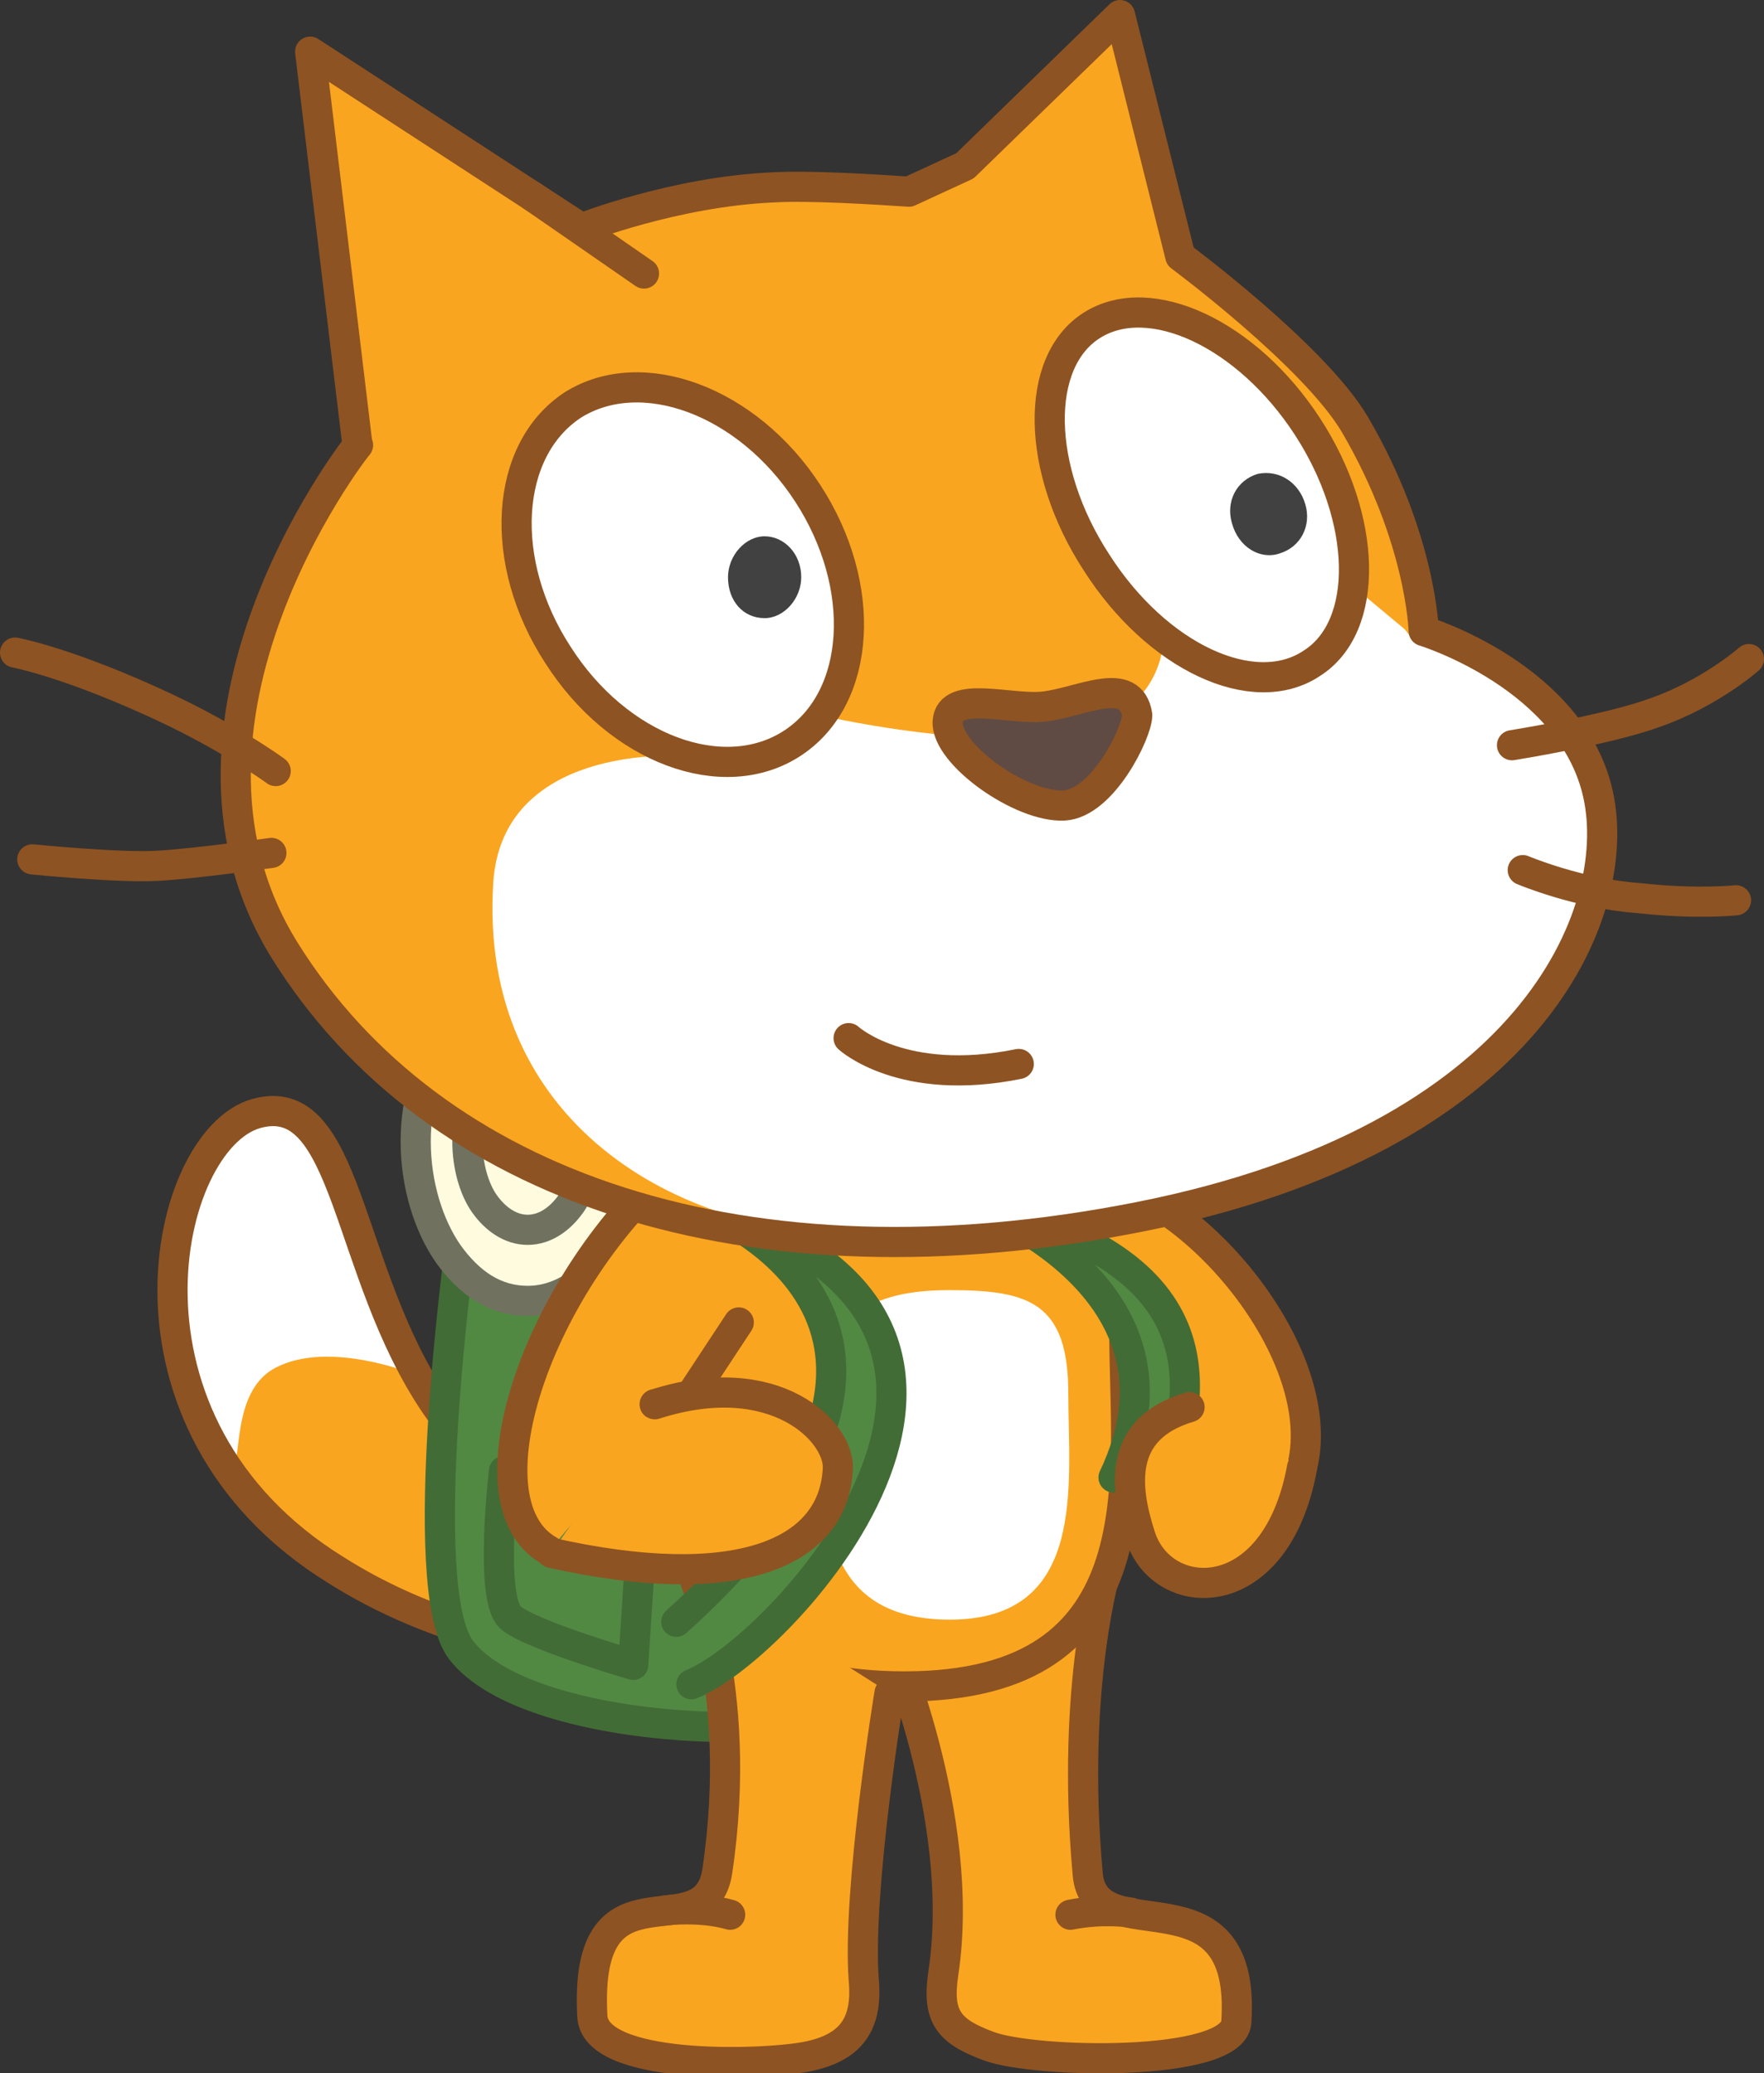 <svg version="1.1" xmlns="http://www.w3.org/2000/svg" xmlns:xlink="http://www.w3.org/1999/xlink" width="81.9" height="96.265" viewBox="0,0,81.9,96.265"><rect x="0" y="0" width="81.9" height="96.265" fill="#333333" stroke="none"/><g transform="translate(-206.05,-136.95)"><g data-paper-data="{&quot;isPaintingLayer&quot;:true}" fill="none" fill-rule="nonzero" stroke="none" stroke-width="none" stroke-linecap="none" stroke-linejoin="none" stroke-miterlimit="10" stroke-dasharray="" stroke-dashoffset="0" font-family="none" font-weight="none" font-size="none" text-anchor="none" style="mix-blend-mode: normal"><g data-paper-data="{&quot;index&quot;:null,&quot;origPos&quot;:null}" id="Layer_3_1_"><path d="M244.15,207.15c0.7,0.7 2.1,1.9 -1,4.8c-3.1,2.9 -10.1,2 -10.9,1.8c-3,-0.6 -6.8,-1.5 -10.6,-3.9c-11,-6.8 -8,-20 -3.7,-21.2c4.3,-1.2 4.1,7.3 8.3,13.5c1.9,2.8 4.5,4.3 6.8,5.3c3.2,1.5 10.4,-0.9 11.1,-0.3z" id="ID0.8535828334279358_1_" fill="#faa51f" stroke="none" stroke-width="1" stroke-linecap="butt" stroke-linejoin="miter"/><path d="M222.05,192.95c1.1,2.8 3.2,7.8 3.2,7.8c0,0 -3.9,-1.6 -6.4,-0.3c-2.5,1.3 -1.2,5.8 -2.5,4.4c-0.9,-1.6 -2.3,-4.2 -2.5,-7.9c-0.1,-3.7 2.2,-8.2 4.3,-8.4c2.2,0 3,1.8 3.9,4.4z" id="ID0.914295740891248_1_" fill="#ffffff" stroke="none" stroke-width="1" stroke-linecap="butt" stroke-linejoin="miter"/><path d="M244.15,207.15c0.7,0.7 2.1,1.9 -1,4.8c-3.1,2.9 -10.1,2 -10.9,1.8c-3,-0.6 -6.8,-1.5 -10.6,-3.9c-11,-6.8 -8,-20 -3.7,-21.2c4.3,-1.2 4.1,7.3 8.3,13.5c1.9,2.8 4.5,4.3 6.8,5.3c3.2,1.5 10.4,-0.9 11.1,-0.3z" id="ID0.40227043256163597_1_" fill="none" stroke="#8e5322" stroke-width="1.4" stroke-linecap="round" stroke-linejoin="round"/></g><path d="M250.75,197.85l-1,14.6c0,0 1.3,-1.2 -2.4,3.1c-2.2,2.5 -16.7,2.2 -19.9,-2c-2.2,-2.9 0,-19 0,-19z" data-paper-data="{&quot;index&quot;:null,&quot;origPos&quot;:null}" id="ID0.26344340899959207_1_" fill="#518943" stroke="#426c36" stroke-width="1.4" stroke-linecap="round" stroke-linejoin="round"/><path d="M230.55,182.55c1.4,0 2.7,0.8 3.7,2.2c0.9,1.3 1.5,3.2 1.5,5.2c0,2 -0.6,3.9 -1.5,5.2c-0.9,1.3 -2.2,2.2 -3.7,2.2c-1.5,0 -2.7,-0.8 -3.7,-2.2c-0.9,-1.3 -1.5,-3.2 -1.5,-5.2c0,-2 0.6,-3.9 1.5,-5.2c1,-1.4 2.3,-2.2 3.7,-2.2z" data-paper-data="{&quot;index&quot;:null,&quot;origPos&quot;:null}" id="ID0.2414738917723298_1_" fill="#fefbdf" stroke="#70715e" stroke-width="1.4" stroke-linecap="round" stroke-linejoin="round"/><path d="M230.55,185.85c0.8,0 1.5,0.5 2,1.2c0.5,0.7 0.8,1.8 0.8,2.9c0,1.1 -0.3,2.2 -0.8,2.9c-0.5,0.7 -1.2,1.2 -2,1.2c-0.8,0 -1.5,-0.5 -2,-1.2c-0.5,-0.7 -0.8,-1.8 -0.8,-2.9c0,-1.1 0.3,-2.2 0.8,-2.9c0.6,-0.8 1.3,-1.2 2,-1.2z" data-paper-data="{&quot;index&quot;:null,&quot;origPos&quot;:null}" id="ID0.6192030962556601_1_" fill="#fefbdf" stroke="#70715e" stroke-width="1.4" stroke-linecap="round" stroke-linejoin="round"/><path d="M229.75,212.05c-1,-0.9 -0.3,-6.8 -0.3,-6.8l6.5,1.3l-0.5,7.7c0,0 -4.8,-1.4 -5.7,-2.2z" data-paper-data="{&quot;index&quot;:null,&quot;origPos&quot;:null}" id="ID0.15330331353470683_1_" fill="#518943" stroke="#426c36" stroke-width="1.4" stroke-linecap="round" stroke-linejoin="round"/><g data-paper-data="{&quot;index&quot;:null,&quot;origPos&quot;:null}" id="ID0.2669722530990839"><g id="ID0.16171270422637463_1_" fill="#faa51f" stroke="#8e5322" stroke-width="1.4" stroke-linecap="round" stroke-linejoin="round"><path d="M257.45,209.65c0,0 -1.7,5.5 -0.9,14.3c0.3,3.8 7.4,-0.5 6.9,6.9c-0.2,2.1 -9.4,1.9 -11.5,1.1c-1.9,-0.7 -2.4,-1.4 -2.1,-3.4c1.1,-7.3 -2.6,-15.7 -2.6,-15.7" id="ID0.007584026083350182_1_"/><path d="M255.75,225.85c1.5,-0.3 2.8,-0.1 2.8,-0.1" id="ID0.31672530295327306_1_"/></g><g id="Layer_2_2_" fill="#faa51f" stroke="#8e5322" stroke-width="1.4" stroke-linecap="round" stroke-linejoin="round"><path d="M248.25,207.55" id="ID0.39854341372847557_1_"/></g><path d="M258.25,198.75c0,6.7 1.7,16.5 -10.2,16.5c-11.9,0 -10.8,-9 -10.8,-15.7c0,-6.7 4.1,-8.5 10.8,-8.5c6.7,0 10.2,1 10.2,7.7z" id="ID0.46792364912107587_1_" fill="#faa51f" stroke="#8e5322" stroke-width="1.4" stroke-linecap="round" stroke-linejoin="round"/><path d="M255.65,201.65c0,4.2 0.9,10.5 -5.5,10.5c-6.4,0 -5.9,-5.7 -5.9,-9.9c0,-4.2 2.2,-5.4 5.9,-5.4c3.7,0 5.5,0.6 5.5,4.8z" id="ID0.38032895559445024_1_" fill="#ffffff" stroke="none" stroke-width="1" stroke-linecap="butt" stroke-linejoin="miter"/><g id="ID0.15723733883351088_3_" fill="#faa51f" stroke="#8e5322" stroke-width="1.4" stroke-linecap="round" stroke-linejoin="round"><path d="M247.35,215.55c0,0 -1.5,9.1 -1.2,13.3c0.2,2.1 -0.6,3.2 -2.7,3.6c-2.2,0.4 -9.8,0.6 -9.9,-1.9c-0.4,-7.6 5.2,-2.9 5.8,-6.7c1.3,-8.7 -1.3,-14.2 -1.3,-14.2" id="ID0.527006761636585_3_"/><path d="M236.95,225.65c0,0 1.6,-0.2 3,0.2" id="ID0.8937406223267317_3_"/></g><g id="ID0.7407716196030378_1_" stroke="#8e5322" stroke-width="1.4" stroke-linecap="round" stroke-linejoin="round"><path d="M231.55,208.95c-4.1,-2.3 -0.4,-13 6.4,-18.4l7.9,1.4" id="ID0.15909873321652412_1_" fill="#faa51f"/><path d="M237.65,202.45" id="ID0.8024068027734756_1_" fill="#faa51f"/><path d="M240.75,200.65" id="ID0.06734407460317016_1_" fill="none"/><path d="M240.35,198.35l-2.7,4.1" id="ID0.8143284288235009_1_" fill="#faa51f"/><path d="M236.45,202.15l1.2,0.3" id="ID0.6682511982508004_1_" fill="none"/></g><g id="ID0.32291418174281716_1_" stroke="#8e5322" stroke-width="1.4" stroke-linecap="round" stroke-linejoin="round"><path d="M254.85,193.15l4.2,-0.7c5.4,2.8 10.7,11.6 5.5,15.5" id="ID0.30105241015553474_1_" fill="#faa51f"/><path d="M259.35,202.45" id="ID0.3822403196245432_1_" fill="#faa51f"/><path d="M256.75,200.95" id="ID0.5879319808445871_1_" fill="none"/><path d="M259.35,202.45l-1.1,-3.7" id="ID0.7841392233967781_1_" fill="#faa51f"/><path d="M260.45,202.15l-1.1,0.3" id="ID0.4326359131373465_1_" fill="none"/></g><path d="M237.45,212.25c15.7,-14.2 0.8,-19.4 0.8,-19.4c18.4,5.1 4.2,20.6 -0.1,22.3" id="ID0.48627097019925714_1_" fill="#518943" stroke="#426c36" stroke-width="1.4" stroke-linecap="round" stroke-linejoin="round"/><path d="M257.75,205.55c4.2,-8.8 -6.4,-12.7 -6.4,-12.7c11.5,2.7 10.5,8.7 8.4,14" id="ID0.07006075512617826_1_" fill="#518943" stroke="#426c36" stroke-width="1.4" stroke-linecap="round" stroke-linejoin="round"/><g id="Layer_2_1_"><path d="M250.85,144.65l7.2,-7l2.8,11.2c0,0 6.2,4.6 8.1,7.8c3.1,5.3 3.2,9.6 3.2,9.6c0,0 6.9,2.1 8.1,7.6c1.2,5.5 -3.1,16 -21.3,19.6c-18.2,3.6 -32.8,-1.3 -39.7,-12.4c-6.8,-11 4,-24.2 3.4,-23.4l-2.2,-18.3l12.6,8.2c0,0 4.3,-1.7 8.9,-1.9c1.7,-0.1 4.8,0.1 6.3,0.2z" id="ID0.2591130444779992_1_" fill="#faa51f" stroke="none" stroke-width="1" stroke-linecap="butt" stroke-linejoin="miter"/><path d="M271.75,166.75c0,0 6.6,1.6 7.8,7.1c1.5,5.5 -3.4,15.9 -20.6,19c-3.9,0.7 -7.4,1.4 -12.9,1.4c-8.5,0.1 -17.8,-5.2 -17.1,-16.3c0.4,-6.4 8.5,-5.9 8.5,-5.9l7.1,-1.8c0,0 7.1,1.6 11.3,0.7c4.2,-0.9 4.2,-4.2 4.2,-4.2l8.8,-2.6l2.4,2z" id="ID0.3588979784399271_1_" fill="#ffffff" stroke="none" stroke-width="1" stroke-linecap="butt" stroke-linejoin="miter"/><path d="M287.25,167.55c0,0 -1.8,1.6 -4.4,2.5c-2.2,0.8 -6.6,1.5 -6.6,1.5" id="ID0.2727069961838424_1_" fill="none" stroke="#8e5322" stroke-width="1.4" stroke-linecap="round" stroke-linejoin="round"/><path d="M286.65,178.75c0,0 -1.8,0.2 -4.5,-0.1c-2.8,-0.2 -5.4,-1.3 -5.4,-1.3" id="ID0.5861211125738919_1_" fill="none" stroke="#8e5322" stroke-width="1.4" stroke-linecap="round" stroke-linejoin="round"/><path d="M230.75,146.05l5.2,3.6" id="ID0.4793355236761272_1_" fill="none" stroke="#8e5322" stroke-width="1.4" stroke-linecap="round" stroke-linejoin="round"/><path d="M250.85,144.65l7.2,-7l2.8,11.2c0,0 6.2,4.6 8.1,7.8c3.1,5.3 3.2,9.6 3.2,9.6c0,0 6.9,2.1 8.1,7.6c1.2,5.5 -3.1,16 -21.3,19.6c-18.2,3.6 -32.8,-1.3 -39.7,-12.4c-6.8,-11 4,-24.2 3.4,-23.4l-2.2,-18.3l12.6,8.2c0,0 4.3,-1.7 8.9,-1.9c1.7,-0.1 4.8,0.1 6.3,0.2z" id="ID0.48413723474368453_1_" fill="none" stroke="#8e5322" stroke-width="1.4" stroke-linecap="round" stroke-linejoin="round"/><path d="M218.65,176.55c0,0 -3.5,0.5 -5.3,0.6c-1.8,0.1 -5.8,-0.3 -5.8,-0.3" id="ID0.9024141579866409_1_" fill="none" stroke="#8e5322" stroke-width="1.4" stroke-linecap="round" stroke-linejoin="round"/><path d="M206.75,167.25c0,0 2.2,0.4 6.2,2.2c3.6,1.6 5.9,3.3 5.9,3.3" id="ID0.16030752705410123_1_" fill="none" stroke="#8e5322" stroke-width="1.4" stroke-linecap="round" stroke-linejoin="round"/></g><g id="Layer_5_1_"><path d="M266.75,156.75c2.8,4.3 2.9,9.3 0.2,11c-2.7,1.8 -7.2,-0.3 -10,-4.7c-2.8,-4.3 -2.9,-9.3 -0.2,-11c2.7,-1.7 7.2,0.4 10,4.7z" id="ID0.40023312577977777_1_" fill="#ffffff" stroke="#8e5322" stroke-width="1.4" stroke-linecap="round" stroke-linejoin="round"/><path d="M266.65,160.35c0.3,1 -0.2,2 -1.2,2.3c-0.9,0.3 -1.9,-0.3 -2.2,-1.4c-0.3,-1 0.2,-2 1.2,-2.3c1,-0.2 1.9,0.4 2.2,1.4" id="ID0.43813491938635707_1_" fill="#414142" stroke="none" stroke-width="1" stroke-linecap="butt" stroke-linejoin="miter"/></g><g id="Layer_7_1_"><path d="M243.55,159.85c2.8,4.3 2.5,9.5 -0.7,11.6c-3.2,2.1 -8.1,0.3 -10.9,-4.1c-2.8,-4.3 -2.5,-9.5 0.7,-11.6c3.2,-2 8.1,-0.2 10.9,4.1z" id="ID0.4253597157076001_1_" fill="#ffffff" stroke="#8e5322" stroke-width="1.4" stroke-linecap="round" stroke-linejoin="round"/><path d="M243.25,163.75c0,1 -0.8,1.9 -1.7,1.9c-1,0 -1.7,-0.8 -1.7,-1.9c0,-1 0.8,-1.9 1.7,-1.9c0.9,0 1.7,0.8 1.7,1.9" id="ID0.814307457767427_1_" fill="#414142" stroke="none" stroke-width="1" stroke-linecap="butt" stroke-linejoin="miter"/></g><path d="M254.55,169.75c1.7,-0.2 4,-1.5 4.3,0.4c0,0.8 -1.6,4.1 -3.4,4.2c-2,0.1 -5.5,-2.4 -5.4,-3.9c0.1,-1.5 3,-0.5 4.5,-0.7z" id="ID0.5240494590252638_1_" fill="#5f4b43" stroke="#8e5322" stroke-width="1.4" stroke-linecap="round" stroke-linejoin="round"/><path d="M253.35,186.35c-5.4,1.1 -7.9,-1.2 -7.9,-1.2" id="ID0.046259244438260794_1_" fill="#ffffff" stroke="#8e5322" stroke-width="1.4" stroke-linecap="round" stroke-linejoin="round"/><path d="M236.45,202.15c5.6,-1.8 8.6,1.3 8.5,3c-0.2,4 -4.8,5.8 -13.3,3.9" id="ID0.1790580078959465_1_" fill="#faa51f" stroke="#8e5322" stroke-width="1.4" stroke-linecap="round" stroke-linejoin="round"/></g><path d="M266.505,205.075c-1.21,6.638 -6.512,6.395 -7.513,3.186c-0.728,-2.263 -1.061,-4.988 2.288,-5.978" data-paper-data="{&quot;index&quot;:null,&quot;origPos&quot;:null,&quot;origRot&quot;:0}" id="ID0.7947451807558537_1_" fill="#faa51f" stroke="#8e5322" stroke-width="1.4" stroke-linecap="round" stroke-linejoin="round"/></g></g></svg>
